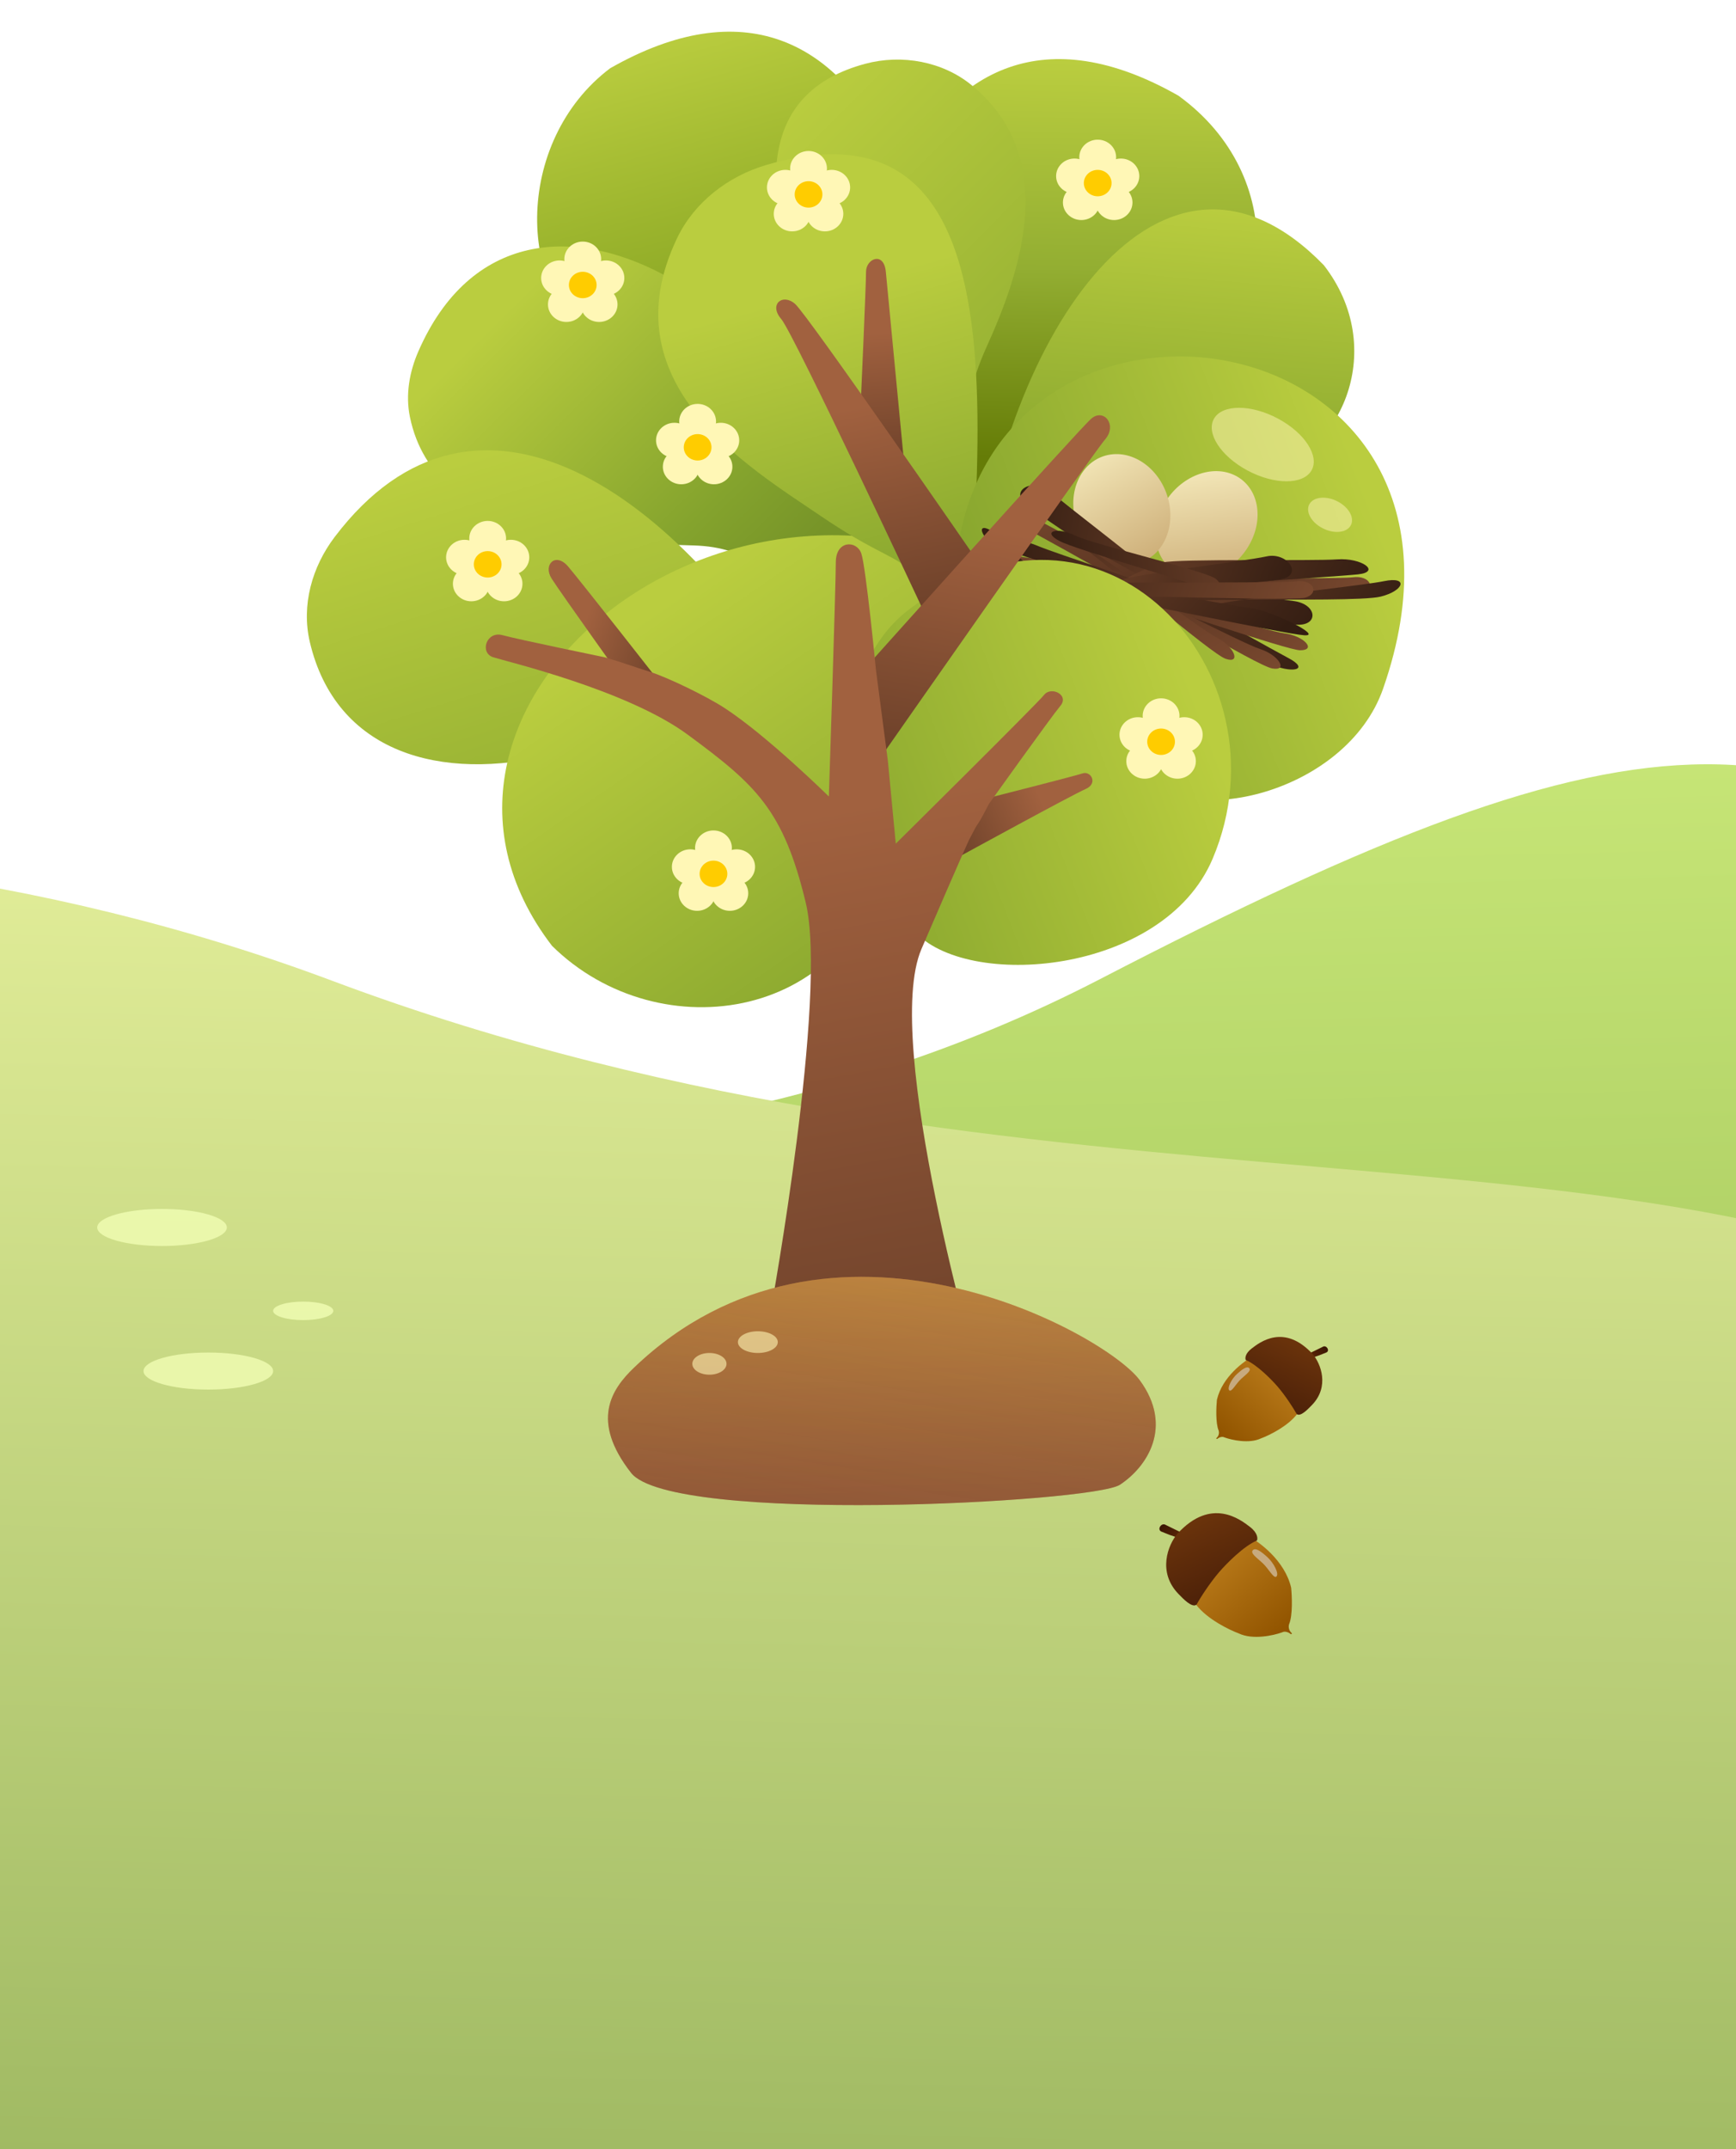 <svg width="375" height="464" viewBox="0 0 375 464" fill="none" xmlns="http://www.w3.org/2000/svg">
<path d="M237.612 211.385C356.077 150.029 395.132 149.05 456.176 211.385L520 742H-76V281.956C-9 233.037 116.608 274.056 237.612 211.385Z" fill="url(#paint0_linear_0_1)"/>
<g filter="url(#filter0_d_0_1)">
<path d="M49.772 209.746C-74.182 163.311 -226.051 175.737 -300 242.703V781H422V286.777C340.835 234.223 201.729 266.671 49.772 209.746Z" fill="url(#paint1_linear_0_1)"/>
</g>
<ellipse cx="35" cy="265" rx="14" ry="4" fill="#F1FEB4" fill-opacity="0.8"/>
<ellipse cx="65.5" cy="283" rx="6.5" ry="2" fill="#F1FEB4" fill-opacity="0.8"/>
<ellipse cx="45" cy="296" rx="14" ry="4" fill="#F1FEB4" fill-opacity="0.8"/>
<path d="M199.053 128.867C212.748 56.776 189.164 -17.935 131.8 14.738C110.955 30.442 110.95 64.36 130.729 75.45C145.809 83.905 190.461 98.011 189.927 127.512C189.894 129.343 190.756 131.102 192.356 131.986C195.052 133.475 198.475 131.909 199.053 128.867Z" fill="url(#paint2_linear_0_1)"/>
<path d="M187.301 134.785C173.606 62.694 197.19 -12.017 254.553 20.655C278.661 38.108 275.404 70.277 255.625 81.367C240.545 89.823 195.893 103.929 196.427 133.43C196.46 135.261 195.597 137.019 193.998 137.903C191.302 139.393 187.879 137.827 187.301 134.785Z" fill="url(#paint3_linear_0_1)"/>
<path d="M210.675 127.462C216.89 71.597 251.131 21.448 285.968 57.253C299.768 75.041 290.101 98.052 273.036 102.16C260.027 105.292 223.981 106.522 217.7 128.337C217.309 129.697 216.275 130.819 214.896 131.141C212.575 131.685 210.413 129.826 210.675 127.462Z" fill="url(#paint4_linear_0_1)"/>
<path d="M192.702 132.303C180.881 66.984 112.622 24.876 90.362 75.88C88.444 80.274 87.568 85.214 88.536 89.963C93.966 116.608 129.857 117.134 149.859 117.757C161.849 118.13 167.939 123.728 174.963 137.088C178.835 144.452 189.763 144.246 192.379 136.509C192.834 135.164 192.957 133.713 192.702 132.303Z" fill="url(#paint5_linear_0_1)"/>
<path d="M174.644 153.733C146.497 106.19 102.901 75.541 72.281 115.944C67.402 122.38 65.06 130.655 66.927 138.603C72.524 162.429 95.065 168.947 119.62 162.848C133.154 159.487 151.139 147.269 164.292 158.878C167.631 161.824 174.251 161.162 175.168 156.919C175.401 155.841 175.217 154.7 174.644 153.733Z" fill="url(#paint6_linear_0_1)"/>
<path d="M222.52 127.881C158.359 88.285 79.408 152.269 119.24 204.194C142.344 227.012 185.393 220.824 192.098 182.095C194.406 168.765 196.336 147.788 215.394 145.085C221.747 144.184 227.509 138.624 225.933 132.558C225.433 130.633 224.223 128.932 222.52 127.881Z" fill="url(#paint7_linear_0_1)"/>
<path d="M218.189 138.649C184.727 93.676 142.228 25.769 186.892 13.774C194.833 11.642 203.663 13.283 209.902 18.402C228.919 34.005 220.571 58.482 213.088 74.957C206.466 89.534 203.521 111.335 223.92 134.231C224.855 135.28 225.11 136.749 224.526 138.01C223.376 140.496 219.834 140.861 218.189 138.649Z" fill="url(#paint8_linear_0_1)"/>
<path d="M207.147 174.637C206.875 120.471 230.633 16.571 165.563 35.605C157.286 38.026 149.982 43.662 146.276 51.384C131.203 82.795 161.566 100.723 177.441 111.499C198.405 125.73 195.765 116.328 203.247 139.477C204.442 143.174 205.19 147.022 205.465 150.911L207.147 174.637Z" fill="url(#paint9_linear_0_1)"/>
<path d="M206.758 119.387C215.742 51.341 326.981 68.047 298.76 148.705C290.912 171.135 256.423 179.611 245.281 166.634C237.617 157.708 220.002 151.964 209.534 135.742C206.4 130.884 205.914 124.99 206.758 119.387Z" fill="url(#paint10_linear_0_1)"/>
<path d="M122.711 122.29C125.407 125.437 143.688 148.785 143.688 148.785L135.419 147.994C135.419 147.994 121.04 127.888 119.147 124.892C117.254 121.896 120.014 119.143 122.711 122.29Z" fill="url(#paint11_linear_0_1)"/>
<ellipse cx="11.917" cy="6.501" rx="11.917" ry="6.501" transform="matrix(0.882 0.472 -0.508 0.861 265.562 84.752)" fill="#FFF7B6" fill-opacity="0.5"/>
<ellipse cx="5.019" cy="3.317" rx="5.019" ry="3.317" transform="matrix(0.886 0.464 -0.5 0.866 284.523 105.941)" fill="#FFF7B6" fill-opacity="0.5"/>
<ellipse cx="105.345" cy="116.248" rx="3.977" ry="3.787" fill="#FFF7B6"/>
<ellipse cx="100.338" cy="120.322" rx="3.977" ry="3.787" fill="#FFF7B6"/>
<ellipse cx="101.811" cy="126.027" rx="3.977" ry="3.787" fill="#FFF7B6"/>
<ellipse cx="108.88" cy="126.027" rx="3.977" ry="3.787" fill="#FFF7B6"/>
<ellipse cx="110.354" cy="120.322" rx="3.977" ry="3.787" fill="#FFF7B6"/>
<ellipse cx="105.346" cy="121.832" rx="2.995" ry="2.852" fill="#FFCC00"/>
<ellipse cx="174.655" cy="36.385" rx="3.977" ry="3.787" fill="#FFF7B6"/>
<ellipse cx="169.648" cy="40.46" rx="3.977" ry="3.787" fill="#FFF7B6"/>
<ellipse cx="171.12" cy="46.164" rx="3.977" ry="3.787" fill="#FFF7B6"/>
<ellipse cx="178.189" cy="46.164" rx="3.977" ry="3.787" fill="#FFF7B6"/>
<ellipse cx="179.663" cy="40.46" rx="3.977" ry="3.787" fill="#FFF7B6"/>
<ellipse cx="174.656" cy="41.969" rx="2.995" ry="2.852" fill="#FFCC00"/>
<ellipse cx="125.882" cy="55.943" rx="3.977" ry="3.787" fill="#FFF7B6"/>
<ellipse cx="120.874" cy="60.017" rx="3.977" ry="3.787" fill="#FFF7B6"/>
<ellipse cx="122.347" cy="65.722" rx="3.977" ry="3.787" fill="#FFF7B6"/>
<ellipse cx="129.416" cy="65.722" rx="3.977" ry="3.787" fill="#FFF7B6"/>
<ellipse cx="130.89" cy="60.017" rx="3.977" ry="3.787" fill="#FFF7B6"/>
<ellipse cx="125.882" cy="61.527" rx="2.995" ry="2.852" fill="#FFCC00"/>
<ellipse cx="150.696" cy="90.985" rx="3.977" ry="3.787" fill="#FFF7B6"/>
<ellipse cx="145.689" cy="95.06" rx="3.977" ry="3.787" fill="#FFF7B6"/>
<ellipse cx="147.161" cy="100.764" rx="3.977" ry="3.787" fill="#FFF7B6"/>
<ellipse cx="154.23" cy="100.764" rx="3.977" ry="3.787" fill="#FFF7B6"/>
<ellipse cx="155.705" cy="95.06" rx="3.977" ry="3.787" fill="#FFF7B6"/>
<ellipse cx="150.697" cy="96.569" rx="2.995" ry="2.852" fill="#FFCC00"/>
<ellipse cx="237.119" cy="33.94" rx="3.977" ry="3.787" fill="#FFF7B6"/>
<ellipse cx="232.112" cy="38.015" rx="3.977" ry="3.787" fill="#FFF7B6"/>
<ellipse cx="233.584" cy="43.719" rx="3.977" ry="3.787" fill="#FFF7B6"/>
<ellipse cx="240.653" cy="43.719" rx="3.977" ry="3.787" fill="#FFF7B6"/>
<ellipse cx="242.127" cy="38.015" rx="3.977" ry="3.787" fill="#FFF7B6"/>
<ellipse cx="237.119" cy="39.525" rx="2.995" ry="2.852" fill="#FFCC00"/>
<ellipse cx="154.119" cy="183.072" rx="3.977" ry="3.787" fill="#FFF7B6"/>
<ellipse cx="149.112" cy="187.147" rx="3.977" ry="3.787" fill="#FFF7B6"/>
<ellipse cx="150.584" cy="192.851" rx="3.977" ry="3.787" fill="#FFF7B6"/>
<ellipse cx="157.653" cy="192.851" rx="3.977" ry="3.787" fill="#FFF7B6"/>
<ellipse cx="159.127" cy="187.147" rx="3.977" ry="3.787" fill="#FFF7B6"/>
<ellipse cx="154.119" cy="188.656" rx="2.995" ry="2.852" fill="#FFCC00"/>
<ellipse cx="10.156" cy="12.263" rx="10.156" ry="12.263" transform="matrix(0.863 0.505 -0.542 0.841 258.535 97.791)" fill="url(#paint12_linear_0_1)"/>
<g filter="url(#filter1_d_0_1)">
<ellipse cx="10.253" cy="12.14" rx="10.253" ry="12.14" transform="matrix(0.966 -0.258 0.283 0.959 228.991 98.198)" fill="url(#paint13_linear_0_1)"/>
</g>
<path d="M191.353 58.678C191.78 63.16 195.381 100.793 195.381 100.793L185.955 86.532C185.955 86.532 187.076 61.529 187.076 58.678C187.076 55.827 190.926 54.196 191.353 58.678Z" fill="url(#paint14_linear_0_1)"/>
<path d="M247.911 127.139C245.614 124.775 224.252 111.506 221.255 108.508C218.259 105.51 223.709 103.148 226.946 106.133C230.184 109.118 249.366 123.459 251.016 125.737C252.666 128.016 250.208 129.503 247.911 127.139Z" fill="url(#paint15_linear_0_1)"/>
<path d="M292.204 124.629C288.293 125.137 232.622 124.651 227.575 125.24C222.529 125.83 224.302 131.522 229.589 131.099C234.877 130.676 290.97 129.017 294.155 128.163C297.34 127.308 296.115 124.121 292.204 124.629Z" fill="url(#paint16_linear_0_1)"/>
<path d="M221.176 113.937C225.073 115.705 269.049 140.858 274.018 143.198C278.986 145.537 283.247 144.639 278.218 142.019C273.188 139.4 223.324 111.195 219.751 110.135C216.179 109.076 217.278 112.168 221.176 113.937Z" fill="url(#paint17_linear_0_1)"/>
<path d="M243.372 127.689C248.804 128.485 273.235 136.168 277.465 136.731C281.696 137.293 284.474 140.379 280.852 140.388C278.219 140.394 250.618 130.983 233.597 125.448C225.725 123.411 217.084 120.871 220.786 121.558C222.317 121.841 227.213 123.372 233.597 125.448C237.662 126.5 241.522 127.418 243.372 127.689Z" fill="url(#paint18_linear_0_1)"/>
<path d="M240.445 125.221C245.629 126.962 268.143 138.82 272.191 140.119C276.239 141.418 278.369 144.94 274.809 144.31C271.453 143.716 245.762 127.996 238.371 124.506C234.488 123.131 232.671 122.283 237.232 124.01C237.538 124.126 237.92 124.293 238.371 124.506C239.012 124.733 239.71 124.975 240.445 125.221Z" fill="url(#paint19_linear_0_1)"/>
<path d="M234.192 117.963C239 120.499 259.132 135.756 262.896 137.678C266.661 139.6 268.147 143.41 264.746 142.225C261.541 141.109 238.951 121.54 232.271 116.929C228.682 114.958 227.039 113.835 231.235 116.26C231.516 116.422 231.864 116.648 232.271 116.929C232.864 117.254 233.51 117.603 234.192 117.963Z" fill="url(#paint20_linear_0_1)"/>
<path d="M215.86 121.585C219.796 121.873 274.827 134.41 279.891 134.847C284.955 135.283 284.642 130.397 279.38 129.75C274.117 129.102 218.916 119.467 215.614 119.664C212.311 119.86 211.924 121.297 215.86 121.585Z" fill="url(#paint21_linear_0_1)"/>
<path d="M239.474 127.887C243.389 127.408 288.299 124.552 293.35 124.001C298.402 123.45 294.153 120.38 288.862 120.763C283.57 121.145 254.403 120.6 251.211 121.43C248.019 122.261 235.558 128.365 239.474 127.887Z" fill="url(#paint22_linear_0_1)"/>
<path d="M298.238 128.803C294.919 129.626 279.927 129.415 268.747 129.452C265.048 129.984 262.257 130.47 261.363 130.842C258.071 132.211 252.451 130.97 256.417 129.928C257.805 129.563 262.723 129.471 268.747 129.452C278.66 128.025 295.09 126.264 298.968 125.466C304.291 124.37 303.345 127.537 298.238 128.803Z" fill="url(#paint23_linear_0_1)"/>
<path d="M251.451 128.507C248.452 127.017 223.649 121.365 219.768 119.502C215.887 117.639 219.835 115.986 223.938 117.76C228.04 119.534 251.17 126.894 253.529 128.511C255.888 130.128 254.449 129.998 251.451 128.507Z" fill="url(#paint24_linear_0_1)"/>
<path d="M244.255 127.889C247.501 126.985 272.986 126.054 277.174 124.948C281.362 123.842 277.96 119.148 273.573 120.125C269.185 121.102 244.992 124.021 242.347 125.168C239.702 126.315 241.009 128.794 244.255 127.889Z" fill="url(#paint25_linear_0_1)"/>
<path d="M260.021 127.136C257.097 125.516 232.589 118.795 228.802 116.765C225.014 114.736 228.262 113.678 232.275 115.628C236.289 117.578 260.279 123.211 262.558 124.929C264.837 126.646 262.944 128.755 260.021 127.136Z" fill="url(#paint26_linear_0_1)"/>
<path d="M239.576 129.267C242.953 129.442 277.396 136.864 281.732 137.149C286.068 137.433 274.415 131.702 269.936 131.233C265.458 130.765 241.623 125.852 238.728 126.096C235.833 126.339 236.199 129.091 239.576 129.267Z" fill="url(#paint27_linear_0_1)"/>
<path d="M279.944 125.504C276.033 126.012 220.362 125.526 215.315 126.115C210.268 126.705 211.28 128.701 216.567 128.278C221.855 127.856 278.71 129.892 281.895 129.038C285.08 128.183 283.855 124.996 279.944 125.504Z" fill="url(#paint28_linear_0_1)"/>
<path d="M229.197 121.803C225.285 122.311 218.97 120.961 213.923 121.55C208.876 122.14 209.887 124.136 215.175 123.713C220.463 123.291 229.007 123.666 232.192 122.812C235.377 121.957 233.108 121.294 229.197 121.803Z" fill="url(#paint29_linear_0_1)"/>
<path d="M226.355 122.304C222.818 123.973 224.637 122.238 220.05 124.328C215.464 126.418 217.09 128.003 221.961 125.998C226.832 123.993 226.799 124.128 229.532 122.352C232.265 120.575 229.892 120.636 226.355 122.304Z" fill="url(#paint30_linear_0_1)"/>
<path d="M219.958 120.204C216.92 117.803 219.323 118.682 215.454 115.54C211.586 112.398 210.725 114.457 214.628 117.881C218.531 121.305 218.388 121.331 221.203 122.988C224.018 124.644 222.996 122.604 219.958 120.204Z" fill="url(#paint31_linear_0_1)"/>
<path d="M224.848 131.842C229.151 129.263 227.554 131.186 230.866 129.14C232.539 128.108 232.654 128.462 232.54 128.874C233.203 128.451 233.347 128.409 232.79 129C232.094 129.738 232.427 129.278 232.54 128.874C231.529 129.519 229.314 131.048 226.539 132.574C221.943 135.099 220.545 134.421 224.848 131.842Z" fill="url(#paint32_linear_0_1)"/>
<path d="M222.984 129.249C228.029 128.644 225.727 129.743 229.637 129.223C231.611 128.96 231.558 129.328 231.272 129.655C232.06 129.539 232.21 129.559 231.443 129.87C230.485 130.258 230.991 129.976 231.272 129.655C230.07 129.833 227.384 130.327 224.192 130.593C218.905 131.032 217.939 129.855 222.984 129.249Z" fill="url(#paint33_linear_0_1)"/>
<path d="M196.173 131.733C237.865 99.643 279.058 145.037 261.947 185.396C251.272 210.575 208.507 213.838 197.365 200.861C190.092 192.39 191.765 197.688 187.33 187.018C184.88 181.123 183.651 174.816 183.651 168.505L183.651 161.287C183.651 149.999 187.218 138.626 196.173 131.733Z" fill="url(#paint34_linear_0_1)"/>
<path d="M168.748 68.862C171.46 71.997 199.552 132.019 199.552 132.019L210.244 119.795C210.244 119.795 174.452 67.957 171.739 65.602C169.025 63.247 166.037 65.727 168.748 68.862Z" fill="url(#paint35_linear_0_1)"/>
<path d="M238.711 94.877C235.999 98.012 190.365 163.331 190.365 163.331L186.949 144.181C186.949 144.181 233.004 92.752 235.717 90.397C238.431 88.041 241.422 91.742 238.711 94.877Z" fill="url(#paint36_linear_0_1)"/>
<path d="M234.49 170.353C231.712 171.547 207.498 184.785 207.498 184.785L212.643 172.492C212.643 172.492 232.026 167.579 233.84 166.972C235.654 166.365 237.267 169.16 234.49 170.353Z" fill="url(#paint37_linear_0_1)"/>
<path d="M174.048 194.862C178.872 214.902 166.547 282.657 166.547 282.657L165.047 297.449H211.549C211.549 297.449 190.48 224.776 199.049 204.882C207.617 184.989 209.329 181.322 209.329 181.322L210.612 178.877C211.04 178.062 211.468 177.655 212.324 176.025L213.607 173.58C213.607 173.58 227.048 154.782 229.05 152.396C231.052 150.01 227.052 148.102 225.552 150.01C224.052 151.919 193.499 182.137 193.499 182.137L191.787 164.209L189.22 144.65C189.22 144.65 187.048 122.336 186.048 119.473C185.048 116.61 180.548 116.61 180.548 121.381C180.548 126.153 179.048 171.959 179.048 171.959C179.048 171.959 165.785 158.902 156.547 152.873C152.428 150.185 144.035 146.182 140.447 145.058C136.859 143.933 134.457 143.02 130.607 141.899C130.607 141.899 112.044 138.082 108.544 137.127C105.044 136.173 103.546 140.944 106.544 141.899C109.542 142.853 135.472 148.968 148.546 158.599C163.324 169.485 169.223 174.822 174.048 194.862Z" fill="url(#paint38_linear_0_1)"/>
<ellipse cx="250.809" cy="154.549" rx="3.977" ry="3.787" fill="#FFF7B6"/>
<ellipse cx="245.802" cy="158.624" rx="3.977" ry="3.787" fill="#FFF7B6"/>
<ellipse cx="247.275" cy="164.328" rx="3.977" ry="3.787" fill="#FFF7B6"/>
<ellipse cx="254.344" cy="164.328" rx="3.977" ry="3.787" fill="#FFF7B6"/>
<ellipse cx="255.818" cy="158.624" rx="3.977" ry="3.787" fill="#FFF7B6"/>
<ellipse cx="250.81" cy="160.134" rx="2.995" ry="2.852" fill="#FFCC00"/>
<path d="M246.198 297.971C238.848 287.964 179.268 254.739 136.926 295.297C132.052 299.966 127.54 306.749 136.314 317.967C145.088 329.184 236.022 324.411 241.909 320.55C247.797 316.688 253.549 307.978 246.198 297.971Z" fill="url(#paint39_linear_0_1)"/>
<path d="M246.198 297.971C238.848 287.964 179.268 254.739 136.926 295.297C132.052 299.966 127.54 306.749 136.314 317.967C145.088 329.184 236.022 324.411 241.909 320.55C247.797 316.688 253.549 307.978 246.198 297.971Z" fill="black" fill-opacity="0.2"/>
<path d="M246.198 297.971C238.848 287.964 179.268 254.739 136.926 295.297C132.052 299.966 127.54 306.749 136.314 317.967C145.088 329.184 236.022 324.411 241.909 320.55C247.797 316.688 253.549 307.978 246.198 297.971Z" fill="url(#paint40_linear_0_1)" fill-opacity="0.2"/>
<ellipse cx="163.707" cy="289.751" rx="4.308" ry="2.345" fill="#FFF7B6" fill-opacity="0.6"/>
<ellipse cx="153.244" cy="294.44" rx="3.693" ry="2.345" fill="#FFF7B6" fill-opacity="0.6"/>
<path d="M285.762 290.753L282.767 292.217L283.336 293.158L285.013 292.589L286.352 292.05C287.464 291.742 286.529 290.278 285.762 290.753Z" fill="url(#paint41_linear_0_1)"/>
<path d="M262.873 302.197C264.011 297.266 268.732 293.784 270.951 292.659L278.791 296.69L280.19 305.287C278.18 307.922 274.154 309.883 272.392 310.534C269.863 311.738 266.094 310.902 264.525 310.334C263.922 310.01 263.213 310.409 262.934 310.65C262.689 310.666 262.725 310.532 262.773 310.463C263.407 309.919 263.351 309.157 263.244 308.844C262.564 307.225 262.714 303.738 262.873 302.197Z" fill="url(#paint42_linear_0_1)"/>
<path d="M270.369 291.135C268.964 292.213 268.934 293.233 269.094 293.608C271.501 294.616 274.656 297.815 275.978 299.352C277.659 301.307 279.402 303.993 280.104 305.28C280.925 305.934 282.522 304.236 283.384 303.35C287.254 299.374 285.321 294.394 283.56 292.346C277.401 285.655 272.126 289.786 270.369 291.135Z" fill="url(#paint43_linear_0_1)"/>
<path d="M268.095 297.699C266.96 298.733 266.016 300.679 265.531 300.147C265.046 299.615 266.056 297.681 267.191 296.647C268.326 295.613 269.368 294.845 269.853 295.378C270.338 295.91 269.231 296.664 268.095 297.699Z" fill="#CAB18B" fill-opacity="0.9"/>
<path d="M251.759 329.194L255.311 330.93L254.637 332.045L252.648 331.371L251.06 330.732C249.741 330.366 250.85 328.63 251.759 329.194Z" fill="url(#paint44_linear_0_1)"/>
<path d="M278.902 342.765C277.553 336.917 271.954 332.788 269.323 331.454L260.027 336.234L258.367 346.428C260.751 349.554 265.525 351.879 267.615 352.651C270.614 354.078 275.083 353.087 276.943 352.414C277.658 352.029 278.499 352.503 278.831 352.788C279.121 352.807 279.078 352.649 279.02 352.567C278.27 351.921 278.336 351.018 278.463 350.647C279.268 348.727 279.091 344.592 278.902 342.765Z" fill="url(#paint45_linear_0_1)"/>
<path d="M270.013 329.647C271.679 330.926 271.715 332.135 271.525 332.58C268.672 333.775 264.929 337.569 263.362 339.391C261.368 341.71 259.301 344.895 258.47 346.421C257.495 347.196 255.602 345.182 254.579 344.132C249.99 339.417 252.282 333.512 254.371 331.083C261.675 323.148 267.93 328.048 270.013 329.647Z" fill="url(#paint46_linear_0_1)"/>
<path d="M272.709 337.43C274.056 338.657 275.175 340.965 275.75 340.334C276.325 339.702 275.128 337.409 273.782 336.183C272.436 334.957 271.201 334.047 270.626 334.678C270.051 335.309 271.363 336.204 272.709 337.43Z" fill="#CAB18B" fill-opacity="0.9"/>
<defs>
<filter id="filter0_d_0_1" x="-303.6" y="158.4" width="773.2" height="650.2" filterUnits="userSpaceOnUse" color-interpolation-filters="sRGB">
<feFlood flood-opacity="0" result="BackgroundImageFix"/>
<feColorMatrix in="SourceAlpha" type="matrix" values="0 0 0 0 0 0 0 0 0 0 0 0 0 0 0 0 0 0 127 0" result="hardAlpha"/>
<feOffset dx="22" dy="2"/>
<feGaussianBlur stdDeviation="12.8"/>
<feComposite in2="hardAlpha" operator="out"/>
<feColorMatrix type="matrix" values="0 0 0 0 0.886 0 0 0 0 1 0 0 0 0 0.779 0 0 0 0.07 0"/>
<feBlend mode="normal" in2="BackgroundImageFix" result="effect1_dropShadow_0_1"/>
<feBlend mode="normal" in="SourceGraphic" in2="effect1_dropShadow_0_1" result="shape"/>
</filter>
<filter id="filter1_d_0_1" x="228.158" y="94.346" width="28.34" height="31.257" filterUnits="userSpaceOnUse" color-interpolation-filters="sRGB">
<feFlood flood-opacity="0" result="BackgroundImageFix"/>
<feColorMatrix in="SourceAlpha" type="matrix" values="0 0 0 0 0 0 0 0 0 0 0 0 0 0 0 0 0 0 127 0" result="hardAlpha"/>
<feOffset dy="2.781"/>
<feGaussianBlur stdDeviation="1.842"/>
<feComposite in2="hardAlpha" operator="out"/>
<feColorMatrix type="matrix" values="0 0 0 0 0 0 0 0 0 0 0 0 0 0 0 0 0 0 0.1 0"/>
<feBlend mode="normal" in2="BackgroundImageFix" result="effect1_dropShadow_0_1"/>
<feBlend mode="normal" in="SourceGraphic" in2="effect1_dropShadow_0_1" result="shape"/>
</filter>
<linearGradient id="paint0_linear_0_1" x1="207.766" y1="138.409" x2="222.352" y2="741.992" gradientUnits="userSpaceOnUse">
<stop stop-color="#CCEA7A"/>
<stop offset="1" stop-color="#578127"/>
</linearGradient>
<linearGradient id="paint1_linear_0_1" x1="78.243" y1="132.565" x2="64.345" y2="781.072" gradientUnits="userSpaceOnUse">
<stop stop-color="#EDF6A2"/>
<stop offset="1" stop-color="#578127"/>
</linearGradient>
<linearGradient id="paint2_linear_0_1" x1="157.56" y1="3.26" x2="191.567" y2="126.387" gradientUnits="userSpaceOnUse">
<stop stop-color="#BACD3F"/>
<stop offset="0.529" stop-color="#84A220"/>
<stop offset="1" stop-color="#5E7C0B"/>
</linearGradient>
<linearGradient id="paint3_linear_0_1" x1="214.975" y1="13.021" x2="213.346" y2="98.61" gradientUnits="userSpaceOnUse">
<stop stop-color="#BACD3F"/>
<stop offset="0.521" stop-color="#93AE32"/>
<stop offset="1" stop-color="#657C07"/>
</linearGradient>
<linearGradient id="paint4_linear_0_1" x1="258.561" y1="43.522" x2="251.146" y2="133.574" gradientUnits="userSpaceOnUse">
<stop stop-color="#BACD3F"/>
<stop offset="0.736" stop-color="#84A32D"/>
</linearGradient>
<linearGradient id="paint5_linear_0_1" x1="117.18" y1="59.264" x2="183.384" y2="126.283" gradientUnits="userSpaceOnUse">
<stop stop-color="#BACD3F"/>
<stop offset="0.649" stop-color="#84A32D"/>
<stop offset="0.869" stop-color="#779428"/>
</linearGradient>
<linearGradient id="paint6_linear_0_1" x1="94.948" y1="100.814" x2="130.262" y2="213.001" gradientUnits="userSpaceOnUse">
<stop stop-color="#BACD3F"/>
<stop offset="1" stop-color="#84A32D"/>
</linearGradient>
<linearGradient id="paint7_linear_0_1" x1="148.148" y1="127.129" x2="207.078" y2="212.577" gradientUnits="userSpaceOnUse">
<stop stop-color="#BACD3F"/>
<stop offset="1" stop-color="#84A32D"/>
</linearGradient>
<linearGradient id="paint8_linear_0_1" x1="164.711" y1="27.229" x2="249.663" y2="112.041" gradientUnits="userSpaceOnUse">
<stop stop-color="#BACD3F"/>
<stop offset="1" stop-color="#84A32D"/>
</linearGradient>
<linearGradient id="paint9_linear_0_1" x1="192.271" y1="58.35" x2="211.764" y2="128.209" gradientUnits="userSpaceOnUse">
<stop stop-color="#BACD3F"/>
<stop offset="1" stop-color="#84A32D"/>
</linearGradient>
<linearGradient id="paint10_linear_0_1" x1="299.672" y1="117.733" x2="211.701" y2="151.618" gradientUnits="userSpaceOnUse">
<stop stop-color="#BACD3F"/>
<stop offset="1" stop-color="#84A32D"/>
</linearGradient>
<linearGradient id="paint11_linear_0_1" x1="127.716" y1="130.451" x2="169.03" y2="146.112" gradientUnits="userSpaceOnUse">
<stop stop-color="#A1613F"/>
<stop offset="1" stop-color="#331D12"/>
</linearGradient>
<linearGradient id="paint12_linear_0_1" x1="-2.532" y1="-4.782" x2="19.686" y2="21.765" gradientUnits="userSpaceOnUse">
<stop offset="0.026" stop-color="#FFF9CC"/>
<stop offset="1" stop-color="#CDAE78"/>
</linearGradient>
<linearGradient id="paint13_linear_0_1" x1="2.65" y1="-9.056" x2="11.47" y2="25.131" gradientUnits="userSpaceOnUse">
<stop stop-color="#FFF9CC"/>
<stop offset="1" stop-color="#CDAE78"/>
</linearGradient>
<linearGradient id="paint14_linear_0_1" x1="191.403" y1="71.719" x2="195.517" y2="133.359" gradientUnits="userSpaceOnUse">
<stop stop-color="#A1613F"/>
<stop offset="1" stop-color="#331D12"/>
</linearGradient>
<linearGradient id="paint15_linear_0_1" x1="296.25" y1="153.01" x2="212.574" y2="138.429" gradientUnits="userSpaceOnUse">
<stop stop-color="#A1613F"/>
<stop offset="1" stop-color="#331D12"/>
</linearGradient>
<linearGradient id="paint16_linear_0_1" x1="334.151" y1="136.273" x2="239.796" y2="90.433" gradientUnits="userSpaceOnUse">
<stop stop-color="#A1613F"/>
<stop offset="1" stop-color="#331D12"/>
</linearGradient>
<linearGradient id="paint17_linear_0_1" x1="191.015" y1="78.539" x2="232.159" y2="171.508" gradientUnits="userSpaceOnUse">
<stop stop-color="#A1613F"/>
<stop offset="1" stop-color="#331D12"/>
</linearGradient>
<linearGradient id="paint18_linear_0_1" x1="317.115" y1="161.052" x2="239.235" y2="85.008" gradientUnits="userSpaceOnUse">
<stop stop-color="#A1613F"/>
<stop offset="1" stop-color="#331D12"/>
</linearGradient>
<linearGradient id="paint19_linear_0_1" x1="306.426" y1="171.012" x2="244.421" y2="82.73" gradientUnits="userSpaceOnUse">
<stop stop-color="#A1613F"/>
<stop offset="1" stop-color="#331D12"/>
</linearGradient>
<linearGradient id="paint20_linear_0_1" x1="291.264" y1="173.561" x2="244.758" y2="77.063" gradientUnits="userSpaceOnUse">
<stop stop-color="#A1613F"/>
<stop offset="1" stop-color="#331D12"/>
</linearGradient>
<linearGradient id="paint21_linear_0_1" x1="178.149" y1="102.676" x2="259.663" y2="167.155" gradientUnits="userSpaceOnUse">
<stop stop-color="#A1613F"/>
<stop offset="1" stop-color="#331D12"/>
</linearGradient>
<linearGradient id="paint22_linear_0_1" x1="186.879" y1="112.16" x2="280.823" y2="158.763" gradientUnits="userSpaceOnUse">
<stop stop-color="#A1613F"/>
<stop offset="1" stop-color="#331D12"/>
</linearGradient>
<linearGradient id="paint23_linear_0_1" x1="198.508" y1="127.738" x2="285.576" y2="171.848" gradientUnits="userSpaceOnUse">
<stop stop-color="#A1613F"/>
<stop offset="1" stop-color="#331D12"/>
</linearGradient>
<linearGradient id="paint24_linear_0_1" x1="306.104" y1="137.386" x2="222.674" y2="153.201" gradientUnits="userSpaceOnUse">
<stop stop-color="#A1613F"/>
<stop offset="1" stop-color="#331D12"/>
</linearGradient>
<linearGradient id="paint25_linear_0_1" x1="188.827" y1="126.434" x2="266.893" y2="158.708" gradientUnits="userSpaceOnUse">
<stop stop-color="#A1613F"/>
<stop offset="1" stop-color="#331D12"/>
</linearGradient>
<linearGradient id="paint26_linear_0_1" x1="314.199" y1="138.375" x2="230.049" y2="150.2" gradientUnits="userSpaceOnUse">
<stop stop-color="#A1613F"/>
<stop offset="1" stop-color="#331D12"/>
</linearGradient>
<linearGradient id="paint27_linear_0_1" x1="187.814" y1="110.333" x2="249.373" y2="166.367" gradientUnits="userSpaceOnUse">
<stop stop-color="#A1613F"/>
<stop offset="1" stop-color="#331D12"/>
</linearGradient>
<linearGradient id="paint28_linear_0_1" x1="321.89" y1="137.148" x2="227.535" y2="91.308" gradientUnits="userSpaceOnUse">
<stop stop-color="#A1613F"/>
<stop offset="1" stop-color="#331D12"/>
</linearGradient>
<linearGradient id="paint29_linear_0_1" x1="320.499" y1="132.581" x2="226.144" y2="86.742" gradientUnits="userSpaceOnUse">
<stop stop-color="#A1613F"/>
<stop offset="1" stop-color="#331D12"/>
</linearGradient>
<linearGradient id="paint30_linear_0_1" x1="324.763" y1="102.449" x2="219.676" y2="90.359" gradientUnits="userSpaceOnUse">
<stop stop-color="#A1613F"/>
<stop offset="1" stop-color="#331D12"/>
</linearGradient>
<linearGradient id="paint31_linear_0_1" x1="278.994" y1="197.772" x2="249.517" y2="100.917" gradientUnits="userSpaceOnUse">
<stop stop-color="#A1613F"/>
<stop offset="1" stop-color="#331D12"/>
</linearGradient>
<linearGradient id="paint32_linear_0_1" x1="326.216" y1="98.625" x2="220.374" y2="99.321" gradientUnits="userSpaceOnUse">
<stop stop-color="#A1613F"/>
<stop offset="1" stop-color="#331D12"/>
</linearGradient>
<linearGradient id="paint33_linear_0_1" x1="329.594" y1="139.941" x2="235.071" y2="94.419" gradientUnits="userSpaceOnUse">
<stop stop-color="#A1613F"/>
<stop offset="1" stop-color="#331D12"/>
</linearGradient>
<linearGradient id="paint34_linear_0_1" x1="259.112" y1="152.444" x2="171.142" y2="186.329" gradientUnits="userSpaceOnUse">
<stop stop-color="#BACD3F"/>
<stop offset="1" stop-color="#84A32D"/>
</linearGradient>
<linearGradient id="paint35_linear_0_1" x1="182.029" y1="88.487" x2="201.305" y2="185.464" gradientUnits="userSpaceOnUse">
<stop stop-color="#A1613F"/>
<stop offset="1" stop-color="#331D12"/>
</linearGradient>
<linearGradient id="paint36_linear_0_1" x1="221.973" y1="115.695" x2="203.276" y2="222.638" gradientUnits="userSpaceOnUse">
<stop stop-color="#A1613F"/>
<stop offset="1" stop-color="#331D12"/>
</linearGradient>
<linearGradient id="paint37_linear_0_1" x1="225.048" y1="172.933" x2="182.294" y2="191.93" gradientUnits="userSpaceOnUse">
<stop stop-color="#A1613F"/>
<stop offset="1" stop-color="#331D12"/>
</linearGradient>
<linearGradient id="paint38_linear_0_1" x1="147.01" y1="181.131" x2="195.631" y2="442.089" gradientUnits="userSpaceOnUse">
<stop stop-color="#A1613F"/>
<stop offset="1" stop-color="#331D12"/>
</linearGradient>
<linearGradient id="paint39_linear_0_1" x1="178.022" y1="272.425" x2="179.168" y2="323.025" gradientUnits="userSpaceOnUse">
<stop stop-color="#E1924D"/>
<stop offset="1" stop-color="#B96C49"/>
</linearGradient>
<linearGradient id="paint40_linear_0_1" x1="151.519" y1="390.861" x2="171.585" y2="257.926" gradientUnits="userSpaceOnUse">
<stop stop-opacity="0"/>
<stop offset="1" stop-color="#FFE44B"/>
</linearGradient>
<linearGradient id="paint41_linear_0_1" x1="286.376" y1="290.629" x2="283.378" y2="293.207" gradientUnits="userSpaceOnUse">
<stop stop-color="#391504"/>
<stop offset="1" stop-color="#5B2607"/>
</linearGradient>
<linearGradient id="paint42_linear_0_1" x1="282.319" y1="291.468" x2="265.425" y2="310.532" gradientUnits="userSpaceOnUse">
<stop stop-color="#C98924"/>
<stop offset="1" stop-color="#925500"/>
</linearGradient>
<linearGradient id="paint43_linear_0_1" x1="281.581" y1="287.973" x2="271.644" y2="309.477" gradientUnits="userSpaceOnUse">
<stop stop-color="#6F360C"/>
<stop offset="1" stop-color="#3E1807"/>
</linearGradient>
<linearGradient id="paint44_linear_0_1" x1="251.031" y1="329.047" x2="254.586" y2="332.104" gradientUnits="userSpaceOnUse">
<stop stop-color="#391504"/>
<stop offset="1" stop-color="#5B2607"/>
</linearGradient>
<linearGradient id="paint45_linear_0_1" x1="255.842" y1="330.042" x2="275.877" y2="352.649" gradientUnits="userSpaceOnUse">
<stop stop-color="#C98924"/>
<stop offset="1" stop-color="#925500"/>
</linearGradient>
<linearGradient id="paint46_linear_0_1" x1="256.718" y1="325.897" x2="268.501" y2="351.397" gradientUnits="userSpaceOnUse">
<stop stop-color="#6F360C"/>
<stop offset="1" stop-color="#3E1807"/>
</linearGradient>
</defs>
</svg>
